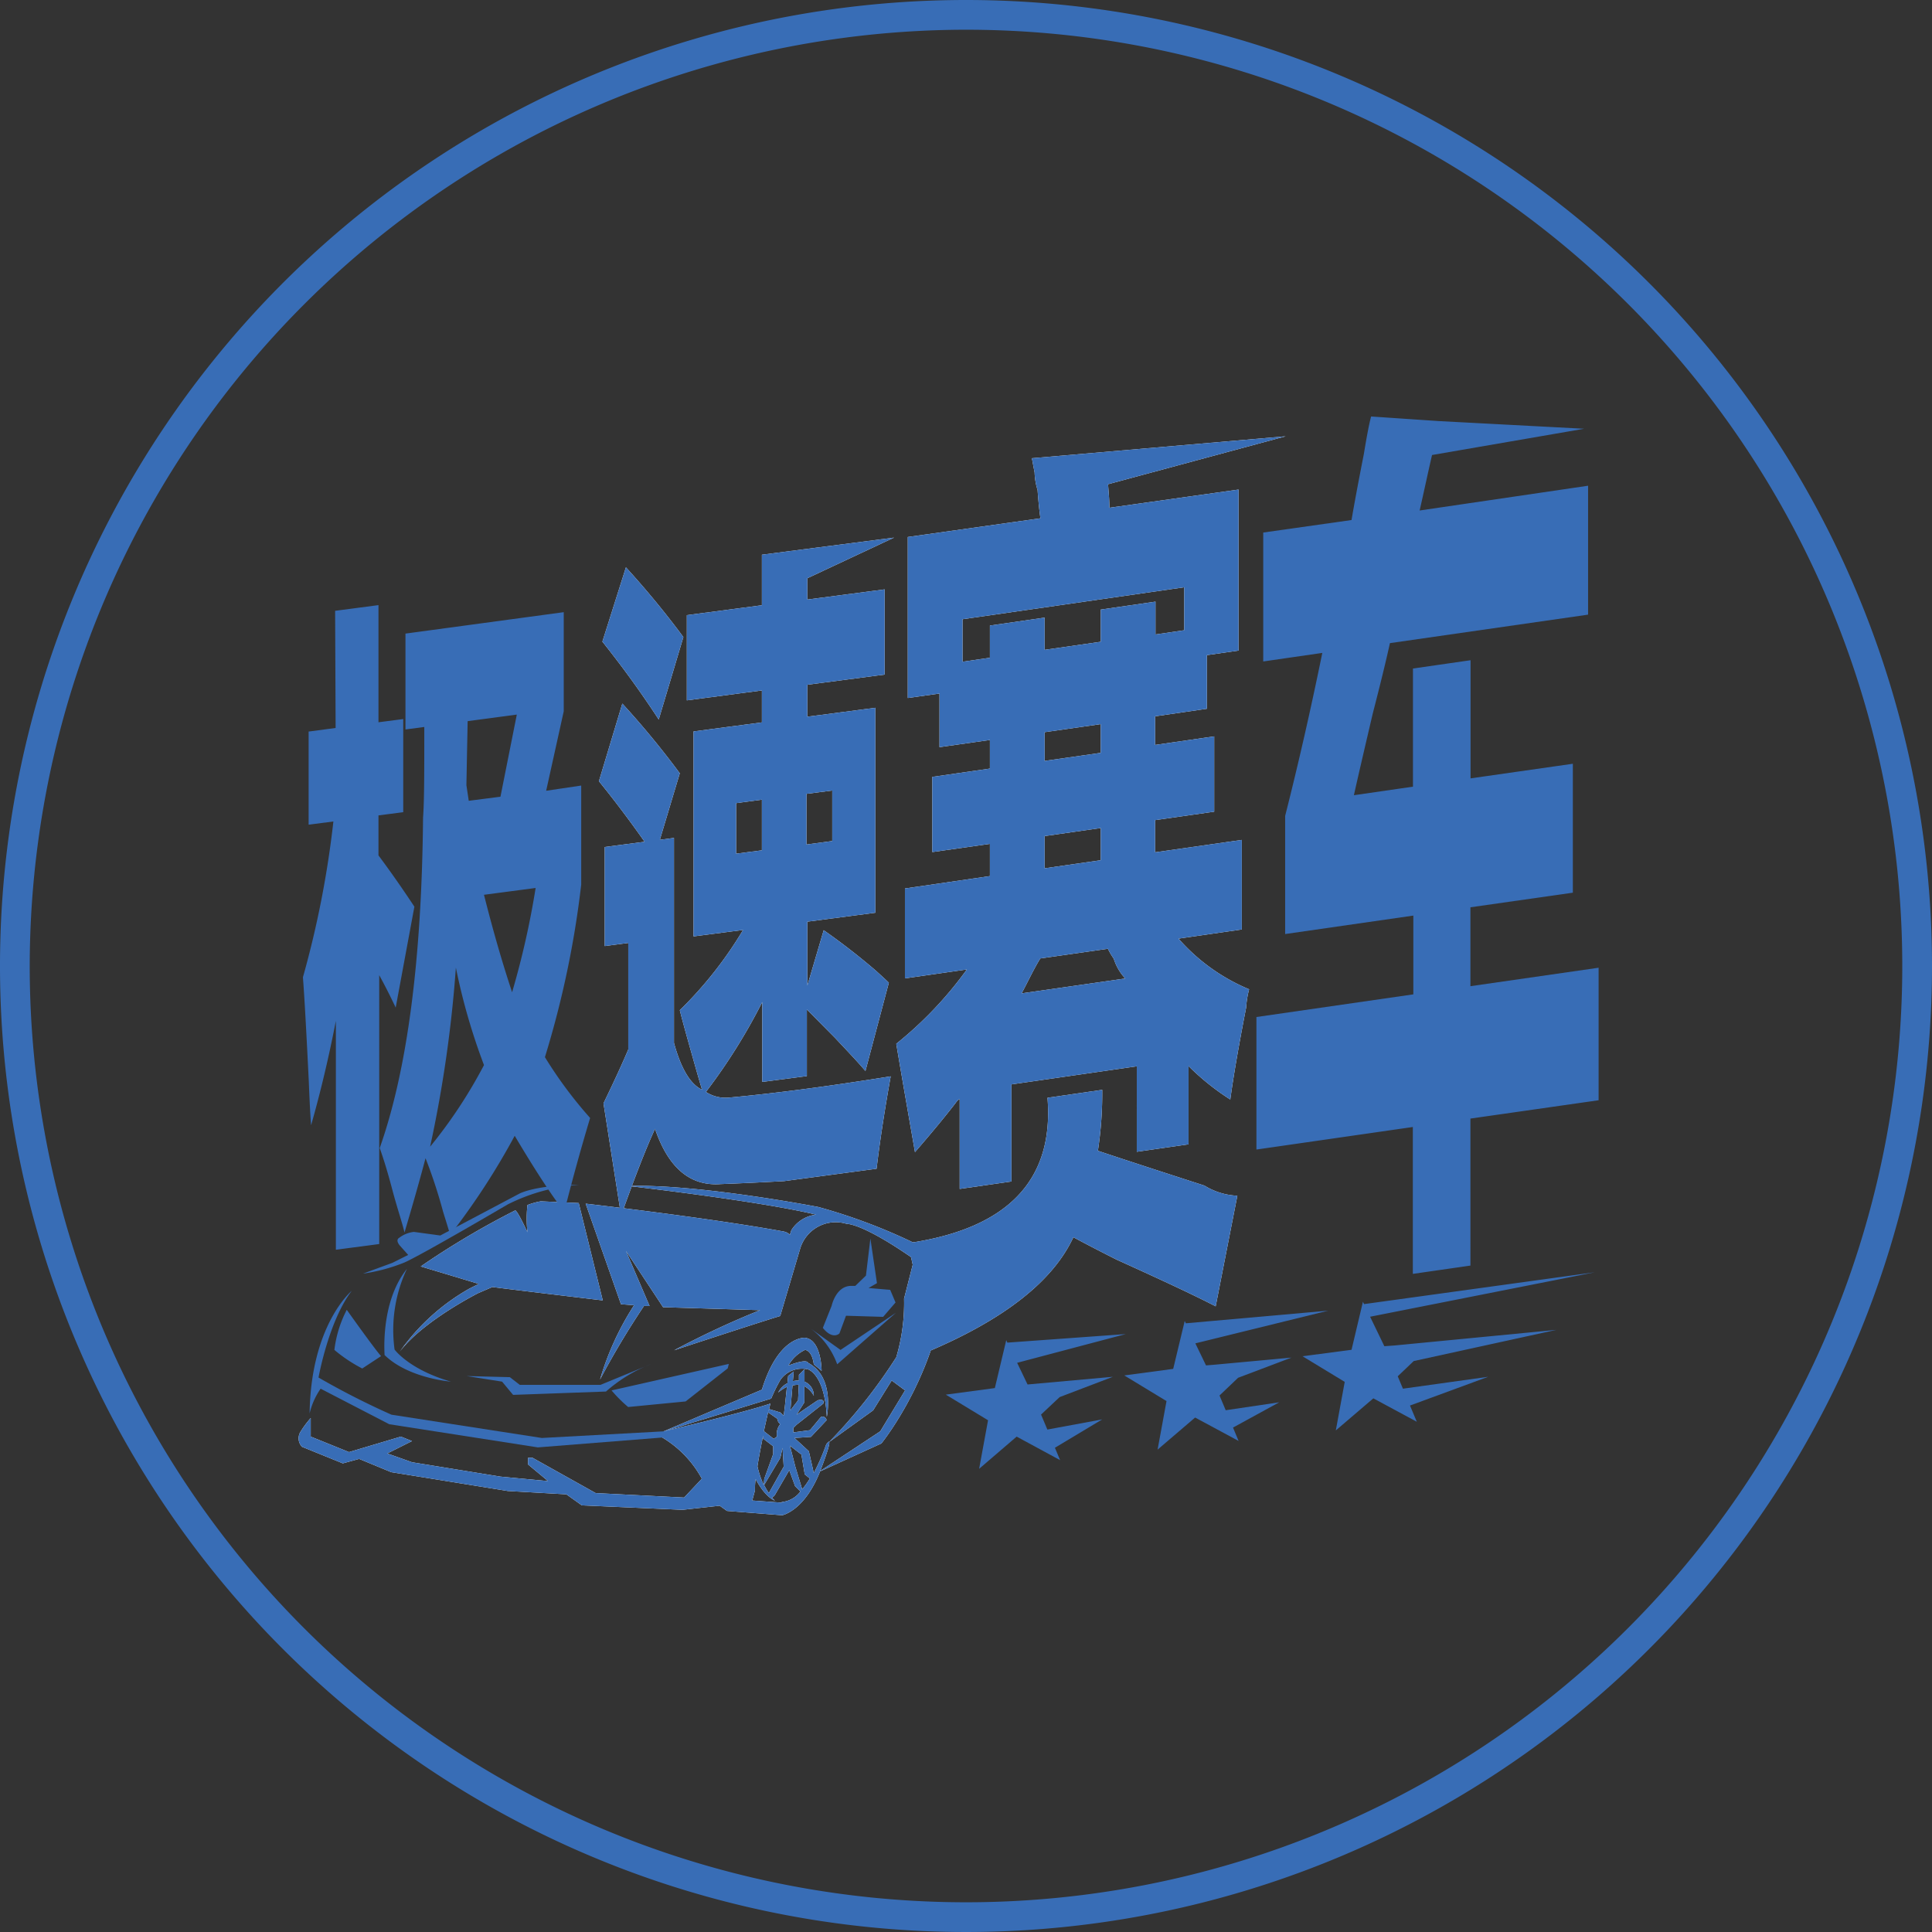 <svg id="Layer_1" data-name="Layer 1" xmlns="http://www.w3.org/2000/svg" viewBox="0 0 156 156"><rect x="0" y="0" width="156" height="156" fill="#333333" stroke="none"/><defs><style>.cls-2{clip-path:url(#clip-path)}.cls-3{fill:#386db6}.cls-4{fill:#fff}</style><clipPath id="clip-path"><path fill="none" d="M0 0h156v156H0z"/></clipPath></defs><g class="cls-2"><g class="cls-2"><path class="cls-3" d="M78 2.4A75.6 75.6 0 1 1 2.4 78 75.68 75.68 0 0 1 78 2.4M78 0a78 78 0 1 0 78 78A78 78 0 0 0 78 0"/></g></g><path class="cls-4" d="M55.18 51.44a71.87 71.87 0 0 0-4.64-5.63l-1.9 6c1.45 1.82 3 3.91 4.55 6.29z"/><path class="cls-4" d="M57 88.17a46.81 46.81 0 0 0 4.55-7.26v6.45l3.6-.47v-5.38l2.27 2.29c1.07 1.14 1.89 2 2.46 2.68l1.89-7.13c-.25-.25-.6-.56-1-.93a53.27 53.27 0 0 0-4.26-3.31l-1.32 4.47v-5.16l5.49-.72V57.15l-5.49.72v-2.58l6.24-.82v-6.88l-6.24.82v-1.72l7-3.28-10.67 1.38v4.08l-6.06.8v6.88l6.06-.8v2.58l-5.52.73v16.55l4-.52a31.9 31.9 0 0 1-5.11 6.48c.25 1 .63 2.35 1.14 4.15.31 1.1.53 1.86.66 2.27-.95-.44-1.7-1.71-2.27-3.78V67.66l-1.14.15 1.61-5.37a69.7 69.7 0 0 0-4.64-5.63l-1.89 6.27q1.89 2.33 3.69 4.89l-3.22.42v8l1.9-.25v8.6c-.45 1.07-1.11 2.51-2 4.35l1.42 9.06c1.13-3.16 2.05-5.51 2.74-7 1.08 3.16 2.84 4.64 5.3 4.46 1.58-.06 3.29-.14 5.12-.24l7.47-1q.39-3.27 1.14-7.46c-5.17.83-9.5 1.39-13 1.71a2.9 2.9 0 0 1-1.92-.45zm10.2-24.34v4.08l-2.08.28V64.1zm-7.76 5.1v-4.08l2.08-.28v4.09zm35.72 6.86l5.11-.74v-7.23l-7 1v-2.6l4.77-.68v-6.08l-4.77.69v-2.31l4.18-.61V52.9l2.56-.37v-13L89.58 41c0-.68-.07-1.31-.11-1.9l14.34-3.87L83.32 37l.22 1.16a5.19 5.19 0 0 0 .24 1.41c.07 1 .15 1.72.23 2.28L73.3 43.36v13l2.56-.36v4.33l4.07-.58v2.31l-4.65.67v6.07l4.65-.66v2.6l-6.86 1V79l5-.72a30.72 30.72 0 0 1-5.7 6c.31 1.88.82 4.8 1.51 8.75q2-2.31 3.26-3.94c.15-.21.27-.33.35-.34V96l4.18-.6v-7.84l10.12-1.46V93l4.18-.6v-6.32a19.76 19.76 0 0 0 3.37 2.7c.24-1.77.66-4.24 1.28-7.42a7.58 7.58 0 0 1 .24-1.48 15.52 15.52 0 0 1-5.7-4.09zm-12.67 4.42c.54-1 1-2 1.51-2.82l5.46-.78a5.36 5.36 0 0 0 .47.8 4.14 4.14 0 0 0 .93 1.6zm6.39-13.35v2.6l-4.53.65v-2.6zm-4.53-5.42v-2.32l4.53-.65v2.32zm4.53-12.22v2.6l-4.53.65v-2.6l-4.42.64v2.6l-2.21.32V50l17.9-2.58v3.47l-2.32.34v-2.65z"/><path class="cls-4" d="M97.25 95.73q-5.58-1.8-8.6-2.81A30.72 30.72 0 0 0 89 88l-4.42.64q.81 10-11.28 11.74.93 3.92 1.75 8.71 9.18-3.92 11.62-9.19c.85.46 2 1.06 3.49 1.81 3.56 1.61 6.24 2.86 8 3.77l1.75-8.93a5.51 5.51 0 0 1-2.66-.82z"/><path class="cls-4" d="M66.08 97.46s-9.65-1.87-15.36-1.7c0 0 10.66 1.22 15.18 2.32a2.71 2.71 0 0 0-2 1.25l-.13.39c-.15-.25-.59-.3-.59-.3-6.1-1.11-15.89-2.23-15.89-2.23l2.85 8.12 1.06.08a22.81 22.81 0 0 0-2.75 6 66.39 66.39 0 0 1 3.55-5.94h.45L50.54 101l3 4.55 7.83.24a71.89 71.89 0 0 0-6.94 3.24s6.37-2.1 8.57-2.77l1.61-5.44a3 3 0 0 1 3.75-2s1.24-.09 5.45 2.86l-.81 3.18a15.41 15.41 0 0 1-.63 4.73 42.32 42.32 0 0 1-5.45 6.87l3.58-2.58 1.5-2.41 1.08.8-2 3.3-5 3.3 5.09-2.32s5.26-6.46 5.27-14.81a45.53 45.53 0 0 0-10.36-4.28z"/><path class="cls-4" d="M48.67 105l-1.94-7.86-3.06-.14a5.78 5.78 0 0 0-1.08.3 10.11 10.11 0 0 0 0 2.2s-.85-1.85-1-1.76a66.2 66.2 0 0 0-7.62 4.52l4.69 1.41-.76.38a17.28 17.28 0 0 0-5.62 5.09c1.89-2.49 6.34-4.73 6.34-4.73l1.14-.49c1.36.18 5.86.72 8.91 1.08zM63 111.44a2.13 2.13 0 0 1 2.24-.87s1.35.37 1.52 3.84c0 0 .69-3.23-1.52-4.37 0 0 0-.38-1.58.22A3 3 0 0 1 65 109s.56 0 .71 1.16l.63.53s0-2.52-1.34-2.67c0 0-2.14-.18-3.48 4.19l-8 3.39 8.75-2.67a13.83 13.83 0 0 1 .73-1.49z"/><path class="cls-4" d="M66.71 116.64a17.14 17.14 0 0 1-1 2.3l-.4-1.76-1.16-1.07 1.33-.09 1.26-1.34a.33.33 0 0 0-.45-.27l-.89 1.07-1.34.18v-.36l.26-.26 2.15-1.7s.2-.44-.45-.27l-1.7 1.16.63-1v-1.3a1.9 1.9 0 0 1 .76.77 1.21 1.21 0 0 0-.75-1.14v-1l-.45.45v.45a3.46 3.46 0 0 0-.49.06l.07-.78-.45.36-.06.59a1.6 1.6 0 0 0-.74.75 3.33 3.33 0 0 1 .7-.46l-.17 1.62-.09.71-.27-.26-.89-.27-.08.23c.1-.42.17-.68.17-.68-2.23.76-8.57 2.23-8.57 2.23l-.27.45a8.7 8.7 0 0 1 3.3 3.39l-1.43 1.52-7.14-.36-5.1-2.85h-.36v.54l1.61 1.34-3.84-.36-7.14-1.16-2-.71 2-1-.9-.36-4.19 1.25-3.09-1.25v-1.5a7.75 7.75 0 0 0-.8 1.07 1 1 0 0 0 .09 1.25l3.3 1.34 1.32-.36 2.59 1.07 9.41 1.52 4.73.27 1.25.89 8.13.36 3-.33.59.42 4.46.35s1.84-.35 3.1-3.65.45-2.06.45-2.06zm-2 .81l.27 1.6.41.33a6.45 6.45 0 0 1-.63.89v-.06l-.54-1.78-.44-1.7zm-.21-5.63l-.06 1.25-.62.81.17-2a1.49 1.49 0 0 1 .54-.06zm-1.31 5.09l.09 1.52-1.2 2.13a6.11 6.11 0 0 1-.38-.65l1.31-2.2zm-1.52 3a7.25 7.25 0 0 1-.51-1.51c.13-.82.3-1.69.46-2.48v.24l.81.62v.63l-.72 2zm1.08-5.36l.09.27.16.18a1.21 1.21 0 0 0-.26 1l-.27.18-.79-.62c.13-.6.25-1.13.34-1.52zm.35 6.78l-2.36-.17.22-.81c0-.27 0-.58.06-.91.8 1.51 1.55 1.73 1.55 1.73a3.07 3.07 0 0 1-.25-.26c.07 0 .15-.07.25-.2l1.16-2 .47 1.29.43.43a2.12 2.12 0 0 1-1.5.85z"/><path class="cls-3" d="M44.1 63.85l1.42-6.42v-8l-12.78 1.73v7.74l1.52-.2c0 3.58 0 6-.1 7.32Q34 83.24 30.66 92.7c.25.69.6 1.78 1 3.3s.85 2.83 1 3.52q1-3.36 1.7-6a41.29 41.29 0 0 1 1.42 4.33q.39 1.25.57 1.86a57.38 57.38 0 0 0 5.21-8c1.58 2.66 2.9 4.7 4 6.14q.95-3.78 2.09-7.58A34.45 34.45 0 0 1 44 85.36a77.53 77.53 0 0 0 2.93-13.93v-8zm-17-5.07l-2.18.29v7.52l2-.26a78.89 78.89 0 0 1-2.46 12.58c.13 1.7.28 4.47.47 8.32.07 1.71.13 2.92.19 3.63q1.14-4 2-8.43v18.48l3.5-.46V78.74c.44.8.89 1.68 1.33 2.62l1.51-8.15Q32 71 30.56 69.07v-3.23l2-.26v-7.52l-2 .26v-9.46l-3.5.46zM39.08 86a39.09 39.09 0 0 1-4.35 6.59 102.69 102.69 0 0 0 2.08-14.46A50.1 50.1 0 0 0 39.08 86zm2.65-28.3l-1.32 6.63-2.56.33-.19-1.26.1-5.17zm1.52 14a68 68 0 0 1-1.9 8.42c-.82-2.47-1.57-5.09-2.27-7.87zm11.93-20.26a71.87 71.87 0 0 0-4.64-5.63l-1.9 6c1.45 1.82 3 3.91 4.55 6.29z"/><path class="cls-3" d="M57 88.17a46.81 46.81 0 0 0 4.55-7.26v6.45l3.6-.47v-5.38l2.27 2.29c1.07 1.14 1.89 2 2.46 2.68l1.89-7.13c-.25-.25-.6-.56-1-.93a53.27 53.27 0 0 0-4.26-3.31l-1.32 4.47v-5.16l5.49-.72V57.15l-5.49.72v-2.58l6.24-.82v-6.88l-6.24.82v-1.72l7-3.28-10.67 1.38v4.08l-6.06.8v6.88l6.06-.8v2.58l-5.52.73v16.55l4-.52a31.9 31.9 0 0 1-5.11 6.48c.25 1 .63 2.35 1.14 4.15.31 1.1.53 1.86.66 2.27-.95-.44-1.7-1.71-2.27-3.78V67.66l-1.14.15 1.61-5.37a69.7 69.7 0 0 0-4.64-5.63l-1.89 6.27q1.89 2.33 3.69 4.89l-3.22.42v8l1.9-.25v8.6c-.45 1.07-1.11 2.51-2 4.35l1.42 9.06c1.13-3.16 2.05-5.51 2.74-7 1.08 3.16 2.84 4.64 5.3 4.46 1.58-.06 3.29-.14 5.12-.24l7.47-1q.39-3.27 1.14-7.46c-5.17.83-9.5 1.39-13 1.71a2.9 2.9 0 0 1-1.92-.45zm10.2-24.34v4.08l-2.08.28V64.1zm-7.76 5.1v-4.08l2.08-.28v4.09zm35.72 6.86l5.11-.74v-7.23l-7 1v-2.6l4.77-.68v-6.08l-4.77.69v-2.31l4.18-.61V52.9l2.56-.37v-13L89.58 41c0-.68-.07-1.31-.11-1.9l14.34-3.87L83.32 37l.22 1.16a5.19 5.19 0 0 0 .24 1.41c.07 1 .15 1.72.23 2.28L73.3 43.36v13l2.56-.36v4.33l4.07-.58v2.31l-4.65.67v6.07l4.65-.66v2.6l-6.86 1V79l5-.72a30.72 30.72 0 0 1-5.7 6c.31 1.88.82 4.8 1.51 8.75q2-2.31 3.26-3.94c.15-.21.27-.33.35-.34V96l4.18-.6v-7.84l10.12-1.46V93l4.18-.6v-6.32a19.76 19.76 0 0 0 3.37 2.7c.24-1.77.66-4.24 1.28-7.42a7.58 7.58 0 0 1 .24-1.48 15.52 15.52 0 0 1-5.7-4.09zm-12.67 4.42c.54-1 1-2 1.51-2.82l5.46-.78a5.36 5.36 0 0 0 .47.8 4.14 4.14 0 0 0 .93 1.6zm6.39-13.35v2.6l-4.53.65v-2.6zm-4.53-5.42v-2.32l4.53-.65v2.32zm4.53-12.22v2.6l-4.53.65v-2.6l-4.42.64v2.6l-2.21.32V50l17.9-2.58v3.47l-2.32.34v-2.65z"/><path class="cls-3" d="M97.25 95.73q-5.58-1.8-8.6-2.81A30.72 30.72 0 0 0 89 88l-4.42.64q.81 10-11.28 11.74.93 3.92 1.75 8.71 9.18-3.92 11.62-9.19c.85.46 2 1.06 3.49 1.81 3.56 1.61 6.24 2.86 8 3.77l1.75-8.93a5.51 5.51 0 0 1-2.66-.82zm21.48-16.1v-6.37l8.27-1.18V61.67l-8.26 1.18v-9.54l-4.65.67v9.54l-4.77.69c.31-1.39.82-3.59 1.52-6.58q.93-3.6 1.39-5.7l16-2.3V39.22l-13.6 2c.34-1.49.66-3 1-4.48l12.28-2.12-11.74-.62-5.46-.37c-.16.6-.35 1.59-.58 3q-.7 3.57-1 5.36L102 43v10.41l4.77-.69q-1.4 6.86-3 13.16v9.54l10.35-1.49v6.36l-12.67 1.83v10.7L114.08 91v11.86l4.65-.67V90.32l10.35-1.48v-10.7zm-4.58 30.27l11.52-2.52-13.06 1.26-.83.06-1.15-2.38 18.14-3.59-18.63 2.57-.09-.19-.92 3.88-3.96.52 3.41 2.07-.72 3.92 3.03-2.59 3.51 1.89-.55-1.31 6.31-2.32-6.88.96-.42-1 1.29-1.23z"/><path class="cls-3" d="M99.97 111.25l4.31-1.63-6.17.57-.73.06-.86-1.78 10.73-2.64-11.5 1.02-.09-.19-.93 3.87-3.95.53 3.41 2.07-.72 3.92 3.03-2.59 3.51 1.89-.45-1.08 3.73-2.04-4.32.64-.5-1.19 1.5-1.43zm-14.41 1.56l4.3-1.64-6.89.62-.84-1.75 8.77-2.32-9.56.69-.09-.2-.92 3.87-3.96.53 3.41 2.07-.72 3.92 3.03-2.6 3.51 1.9-.42-1 3.82-2.29-4.43.82-.51-1.21 1.5-1.41zM72.34 106l-4.47 3-2.5-1.79a6.2 6.2 0 0 1 2.23 2.95zm-39.68-4.06a14.42 14.42 0 0 1-3.35.9l2.37-.87 1.28-.64-.67-.75c-.4-.48-.06-.63-.06-.63a2.38 2.38 0 0 1 1.19-.48l2.13.29 6.39-3.38s1.27-.7 4.84-.71A15.1 15.1 0 0 0 41 97.25s-6.86 4.03-8.34 4.69z"/><path class="cls-3" d="M71.88 104.15l-1.75-.15.68-.39-.53-3.61-.36 3-.86.83h-.39c-1.19.05-1.52 1.61-1.52 1.61l-.71 1.78c.8 1 1.34.45 1.34.45l.53-1.43 3 .09 1-1.16zm-39.02-1.7a11.6 11.6 0 0 0-1 6.52s1.17 1.62 4.55 2.59c0 0-3.43-.26-5.36-2.15.02 0-.38-4.23 1.81-6.96z"/><path class="cls-3" d="M53.67 115.57l-9.92.54-12.14-1.88a63.44 63.44 0 0 1-5.89-3s.81-4.55 2.68-7c0 0-3.3 2.73-3.4 9.9a5.85 5.85 0 0 1 .89-2l5.54 2.87 12 1.87 10.09-.8z"/><path class="cls-3" d="M52.6 110.13a12.15 12.15 0 0 0-3.67 2.23l-7.5.27-.89-1.07-2.86-.45 3.49.09.8.62h6.52zm6.25 0l-.09.36-3.4 2.67-4.64.45a11.17 11.17 0 0 1-1.34-1.34zM28 105.76s2.19 3.09 2.77 3.74l-1.52 1A12.09 12.09 0 0 1 27 109a9.48 9.48 0 0 1 1-3.24z"/><path class="cls-3" d="M66.08 97.46s-9.65-1.87-15.36-1.7c0 0 10.66 1.22 15.18 2.32a2.71 2.71 0 0 0-2 1.25l-.13.39c-.15-.25-.59-.3-.59-.3-6.1-1.11-15.89-2.23-15.89-2.23l2.85 8.12 1.06.08a22.81 22.81 0 0 0-2.75 6 66.39 66.39 0 0 1 3.55-5.94h.45L50.54 101l3 4.55 7.83.24a71.89 71.89 0 0 0-6.94 3.24s6.37-2.1 8.57-2.77l1.61-5.44a3 3 0 0 1 3.75-2s1.24-.09 5.45 2.86l-.81 3.18a15.41 15.41 0 0 1-.63 4.73 42.32 42.32 0 0 1-5.45 6.87l3.58-2.58 1.5-2.41 1.08.8-2 3.3-5 3.3 5.09-2.32s5.26-6.46 5.27-14.81a45.53 45.53 0 0 0-10.36-4.28z"/><path class="cls-3" d="M48.67 105l-1.94-7.86-3.06-.14a5.78 5.78 0 0 0-1.08.3 10.11 10.11 0 0 0 0 2.2s-.85-1.85-1-1.76a66.2 66.2 0 0 0-7.62 4.52l4.69 1.41-.76.38a17.28 17.28 0 0 0-5.62 5.09c1.89-2.49 6.34-4.73 6.34-4.73l1.14-.49c1.36.18 5.86.72 8.91 1.08zM63 111.44a2.13 2.13 0 0 1 2.24-.87s1.35.37 1.52 3.84c0 0 .69-3.23-1.52-4.37 0 0 0-.38-1.58.22A3 3 0 0 1 65 109s.56 0 .71 1.16l.63.53s0-2.52-1.34-2.67c0 0-2.14-.18-3.48 4.19l-8 3.39 8.75-2.67a13.83 13.83 0 0 1 .73-1.49z"/><path class="cls-3" d="M66.71 116.64a17.14 17.14 0 0 1-1 2.3l-.4-1.76-1.16-1.07 1.33-.09 1.26-1.34a.33.33 0 0 0-.45-.27l-.89 1.07-1.34.18v-.36l.26-.26 2.15-1.7s.2-.44-.45-.27l-1.7 1.16.63-1v-1.3a1.9 1.9 0 0 1 .76.77 1.21 1.21 0 0 0-.75-1.14v-1l-.45.45v.45a3.46 3.46 0 0 0-.49.06l.07-.78-.45.36-.06.59a1.6 1.6 0 0 0-.74.75 3.33 3.33 0 0 1 .7-.46l-.17 1.62-.09.71-.27-.26-.89-.27-.08.23c.1-.42.17-.68.17-.68-2.23.76-8.57 2.23-8.57 2.23l-.27.45a8.7 8.7 0 0 1 3.3 3.39l-1.43 1.52-7.14-.36-5.1-2.85h-.36v.54l1.61 1.34-3.84-.36-7.14-1.16-2-.71 2-1-.9-.36-4.19 1.25-3.09-1.25v-1.5a7.75 7.75 0 0 0-.8 1.07 1 1 0 0 0 .09 1.25l3.3 1.34 1.32-.36 2.59 1.07 9.41 1.52 4.73.27 1.25.89 8.13.36 3-.33.59.42 4.46.35s1.84-.35 3.1-3.65.45-2.06.45-2.06zm-2 .81l.27 1.6.41.33a6.45 6.45 0 0 1-.63.89v-.06l-.54-1.78-.44-1.7zm-.21-5.63l-.06 1.25-.62.81.17-2a1.49 1.49 0 0 1 .54-.06zm-1.31 5.09l.09 1.52-1.2 2.13a6.11 6.11 0 0 1-.38-.65l1.31-2.2zm-1.52 3a7.25 7.25 0 0 1-.51-1.51c.13-.82.3-1.69.46-2.48v.24l.81.62v.63l-.72 2zm1.08-5.36l.09.27.16.18a1.21 1.21 0 0 0-.26 1l-.27.18-.79-.62c.13-.6.25-1.13.34-1.52zm.35 6.78l-2.36-.17.22-.81c0-.27 0-.58.06-.91.8 1.51 1.55 1.73 1.55 1.73a3.07 3.07 0 0 1-.25-.26c.07 0 .15-.07.25-.2l1.16-2 .47 1.29.43.43a2.12 2.12 0 0 1-1.5.85z"/></svg>